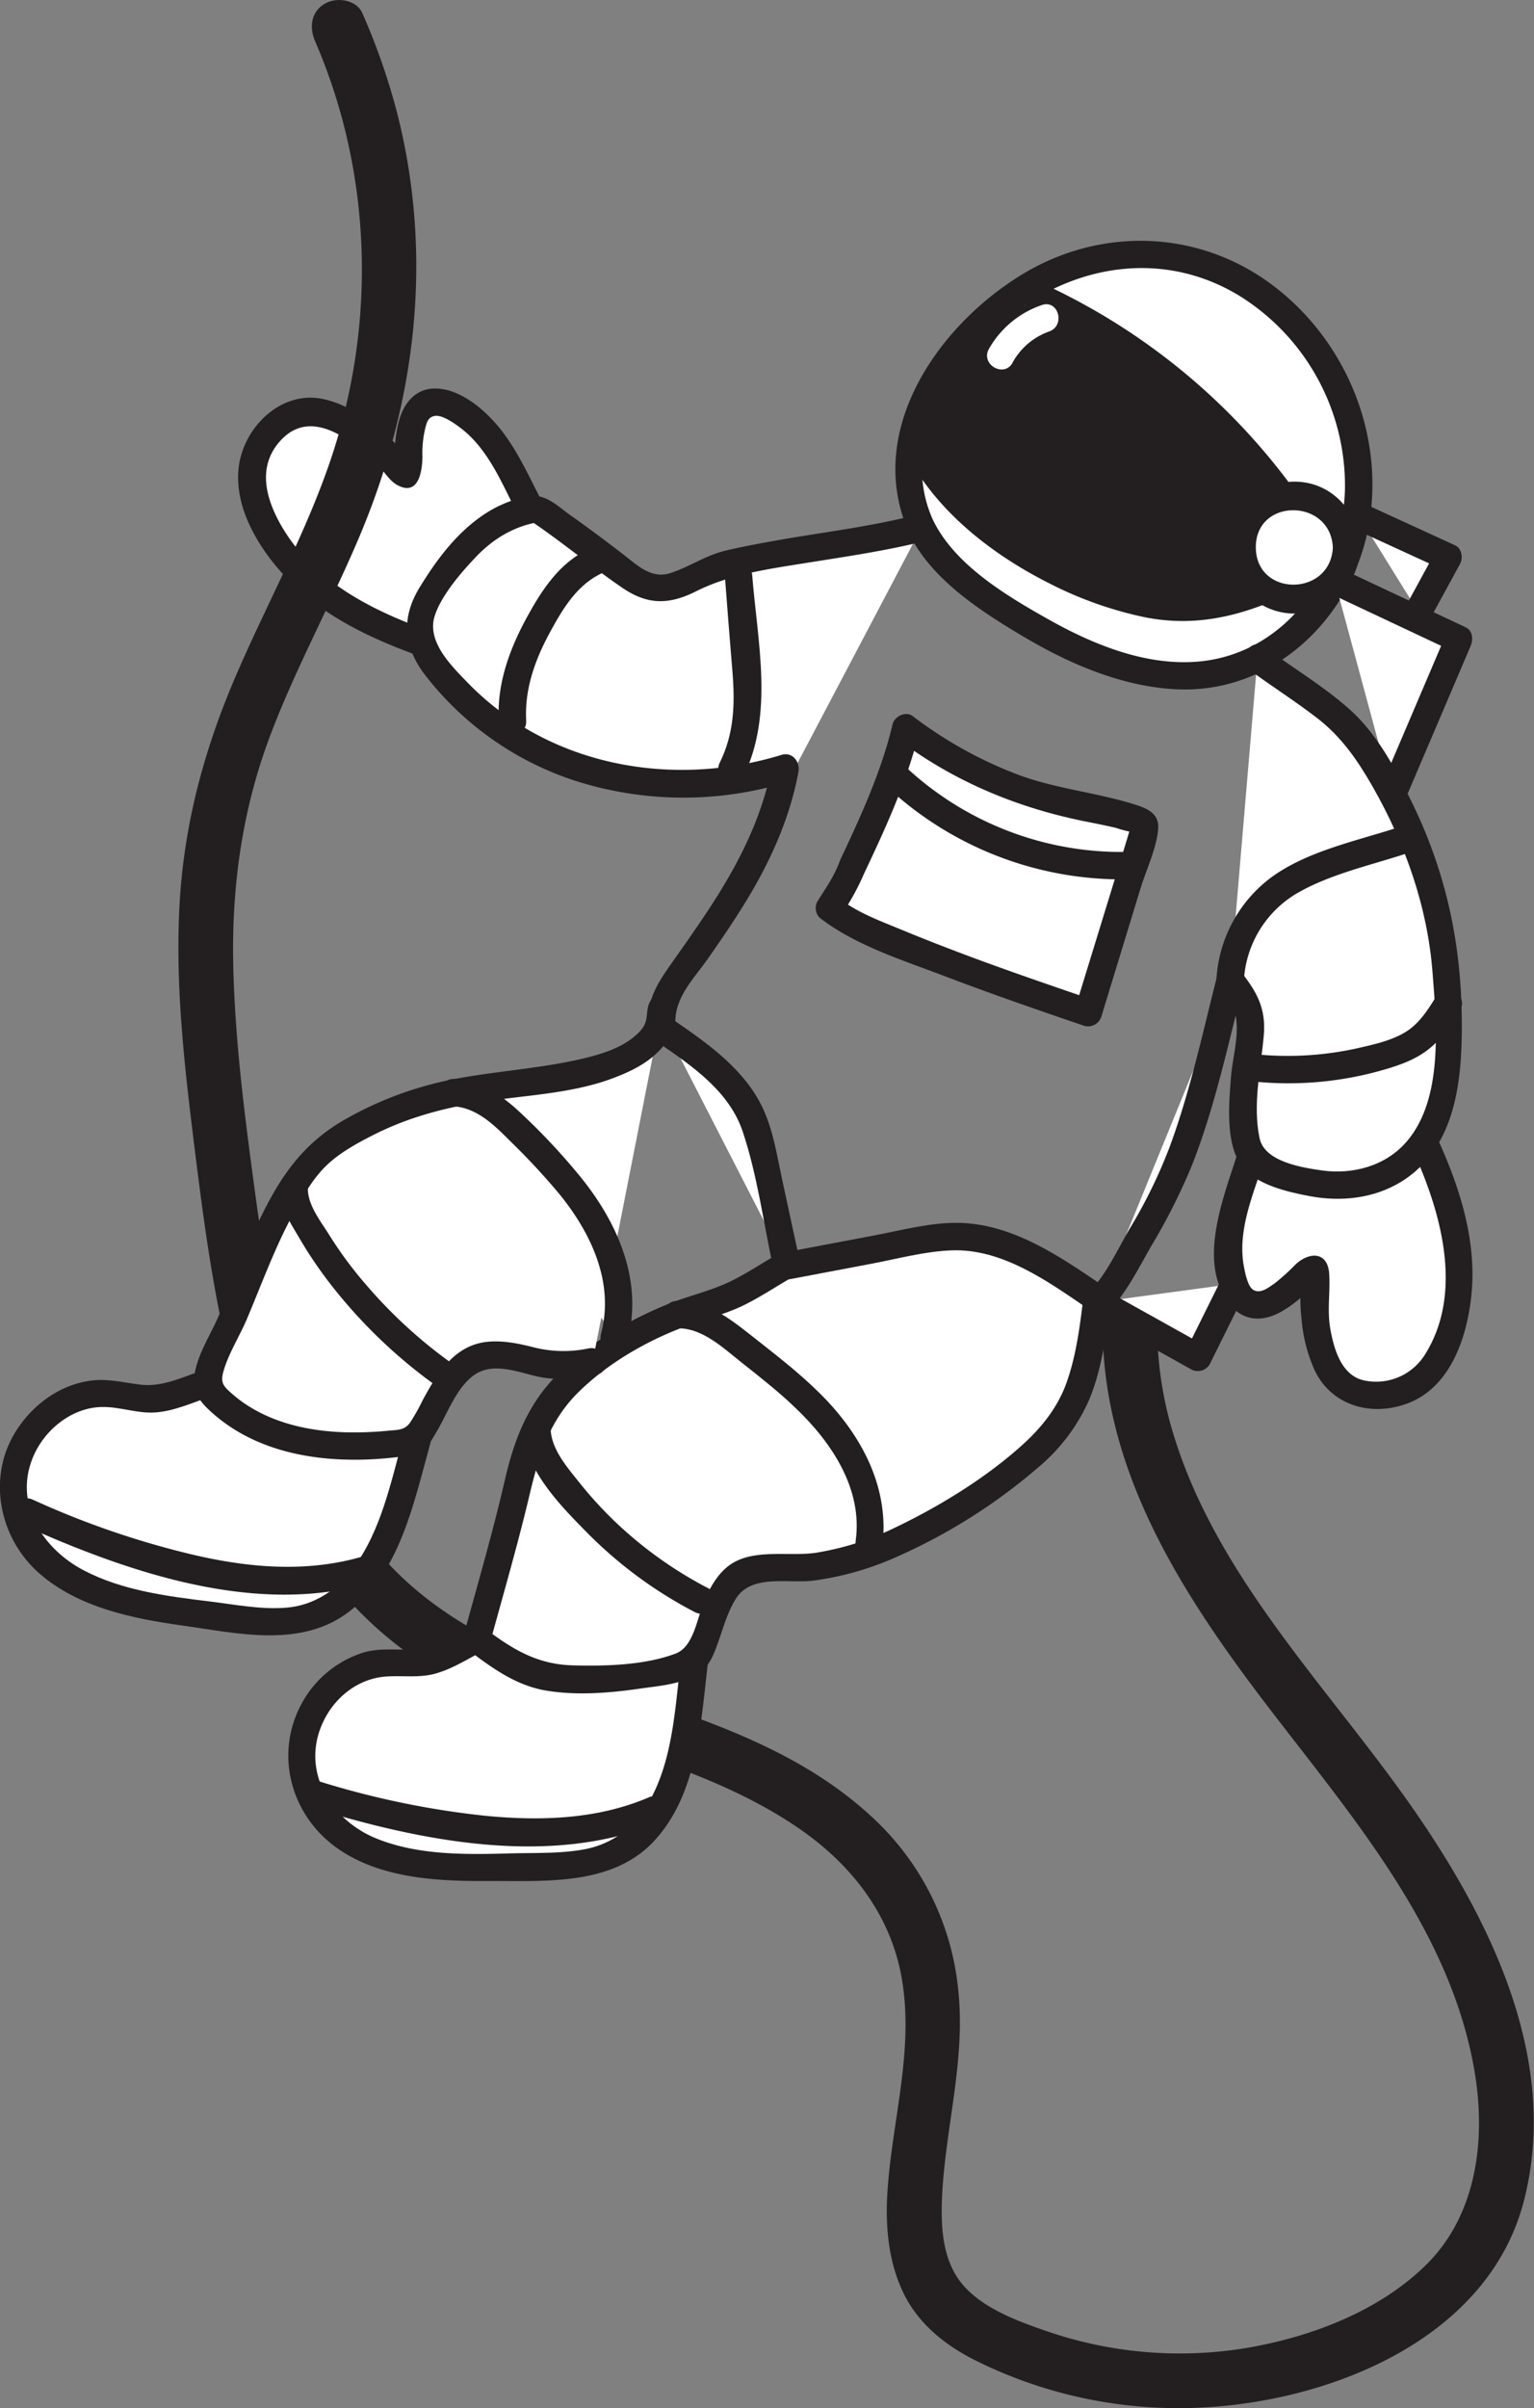 <svg id="Layer_1" data-name="Layer 1" xmlns="http://www.w3.org/2000/svg" viewBox="0 0 419.83 658.67"><rect x="0" y="0" width="419.83" height="658.67" fill="#808080" stroke="none"/><defs><style>.cls-1{fill:#fff;}.cls-2{fill:#231f20;}</style></defs><title>Artboard 3</title><path class="cls-1" d="M114.53,175.48C96.77,169,80.18,159.72,71.8,141.93,66.86,131.46,68,122.31,77.25,115c9.07-7.12,22.18,2.77,28.65,9.31.91.91,4.62,6,5.5,5.32.73-.56.33-6.84.48-8,.46-3.72,1.06-10.43,5.57-11.43a9.84,9.84,0,0,1,6.24,1.1,31.47,31.47,0,0,1,11.8,10.37c3.85,5.35,6.44,11.42,9.5,17.22"/><path class="cls-2" d="M115.53,171.86c-15-5.52-30-13.49-38.36-27.76-4.29-7.33-6.86-16.09-.75-23.19s13.56-4.33,20.26.42a43.26,43.26,0,0,1,6.92,6c1.59,1.75,3,4.14,5.09,5.32,5.89,3.25,6.91-3.82,6.92-7.89a28.86,28.86,0,0,1,.7-7.29c.42-1.68.7-3.41,2.73-3.71s5.19,1.94,6.84,3.17c7.81,5.83,11.53,15.45,15.87,23.82,2.23,4.29,8.7.5,6.48-3.78-3.66-7-6.87-14.39-12-20.49-4.07-4.81-10.47-10.18-17.14-10.22-5.54,0-8.74,4.25-10,9.22a37,37,0,0,0-1,6.62c-.08,1.43.47,4.91.07,5.62l3.23-1.86c1.43.69,1.63.62.6-.22-.47-.5-.93-1-1.37-1.54-.59-.68-1.12-1.41-1.73-2.07a45.27,45.27,0,0,0-5.47-5c-4.55-3.63-9.76-6.94-15.59-8-11.23-2-21.23,8-22.5,18.8-1.42,12,6.74,24.2,15,32.16,9.32,9,21.17,14.59,33.18,19,4.54,1.67,6.5-5.58,2-7.23Z"/><path class="cls-2" d="M301.83,366.34c1.29,38.93,23.33,72,46.28,101.89,22.75,29.62,49,60.28,55.44,98.28,3.14,18.48.74,39-13.05,52.77C377.68,632,359.33,639,341.82,642.1a111.86,111.86,0,0,1-55.54-4.55c-8.1-2.78-18.13-6.48-23.5-13.53-4.73-6.22-5.25-14.59-5-22.09.72-19.29,6.53-37.92,4.5-57.4a74,74,0,0,0-23.4-47.33c-27.2-25.36-64.26-30.77-97.11-45.33-16-7.11-30.54-16.84-41.19-31-9.92-13.17-16.35-28.56-20.9-44.32-4.73-16.4-7.57-33.3-9.85-50.21-2.81-20.72-5.54-41.61-6-62.54-.42-21.13,2.37-41.56,9.68-61.44C80.42,183.76,90,166.3,97.8,148.1c15.9-37,20.92-76.94,11.1-116.37A179.7,179.7,0,0,0,99.19,3.64C97.56-.11,92.14-.88,88.93,1c-3.87,2.2-4.3,6.57-2.7,10.26,16.18,37.29,16.87,80,3,118.09C82.2,148.8,72.11,167.05,64,186.13c-8.4,19.82-13.73,40-14.88,61.59-1.18,22.22,1.41,44.42,4.15,66.44,2.22,17.84,4.56,35.72,8.58,53.27,7.94,34.63,23.48,68.05,54.29,87.81,31.61,20.29,71,23.43,102.13,44.6,14.58,9.9,25.53,23.77,28.55,41.42,3.42,19.91-2.88,39.4-4,59.16-.48,8.86.38,17.86,4.08,26,3.93,8.69,11.31,14.75,19.67,19a124.63,124.63,0,0,0,57.17,13.24c36.79-.31,83.25-17.38,93.35-56.77,10.14-39.55-10.25-79-32.58-110.34-22.47-31.48-51.32-60.69-63.1-98.42a100.45,100.45,0,0,1-4.64-26.79c-.32-9.63-15.32-9.67-15,0Z"/><path class="cls-1" d="M389.69,312.23c8,17.11,13.16,35.43,6.5,53.93-3.92,10.9-11.17,16.59-22.88,15.18-11.45-1.38-13.73-17.65-13.69-26.84,0-1.29,1-7.52-.12-7.66-.91-.11-5.07,4.61-6,5.33-3,2.3-8.13,6.62-12,4.15a10,10,0,0,1-3.63-5.2,31.4,31.4,0,0,1-1-15.67c1.06-6.51,3.52-12.63,5.46-18.9"/><path class="cls-2" d="M386.45,314.12c7.72,16.73,14.26,38.93,3.74,56.05a15.75,15.75,0,0,1-17,7.37c-6.07-1.4-8.09-8.51-9.07-13.87s0-10.17-.35-15.36c-.46-6.06-5.44-5.92-9.16-2.5a56.33,56.33,0,0,1-5.85,5.28c-1.51,1-3.67,2.84-5.64,1.78-1.65-.88-2.3-4.53-2.62-6.13-2-10,2.46-19.89,5.4-29.19,1.46-4.61-5.77-6.59-7.23-2-3.79,12-11.4,30.33-1.7,41.66,3.61,4.23,8.67,4.26,13.34,1.75a32.89,32.89,0,0,0,6.21-4.48c1.13-1,3-3.76,4-4l-3.65-1c-.53-1.49-.72-1.58-.58-.26,0,.68-.06,1.37-.12,2.06-.06.89-.2,1.79-.25,2.68a44.4,44.4,0,0,0,.28,6.72,42.73,42.73,0,0,0,3.61,14.15c4.71,9.77,15.6,12.72,25.48,9,11.37-4.31,15.91-17.26,17.27-28.35,1.95-15.76-3.1-31-9.61-45.11-2-4.38-8.49-.58-6.48,3.78Z"/><path class="cls-1" d="M190,454.87c-2.22,17.94-3.36,43.29-22,52.33-5.72,2.78-12.31,3-18.67,3.17-21.53.59-57.31,3.9-65.76-22.83-4.54-14.34,6-31.1,20.69-32.6,3.32-.34,6.67.09,10-.05,5.91-.25,11-3.93,16.18-6.52"/><path class="cls-2" d="M186.26,454.87c-1.56,12.84-2.18,27-8.89,38.43a25.12,25.12,0,0,1-16.92,12.42c-7,1.39-14.49,1-21.6,1.24-11.81.31-24.42.45-35.59-4-12.14-4.79-20.55-17.51-15.45-30.53,3-7.62,9.8-13.38,18.09-13.89,4.77-.29,9.36.51,14-1,4.39-1.38,8.34-3.91,12.4-6,4.29-2.22.5-8.69-3.78-6.47-4.54,2.34-9.06,5.56-14.29,6-5,.42-9.86-.51-14.77.93a29.14,29.14,0,0,0-17.29,14.7c-6.9,13.53-2.47,29.59,9.64,38.46,11.64,8.53,27.44,9.41,41.35,9.33,15.58-.09,34.3,1.5,45.83-10.92,12-12.91,12.75-32.23,14.76-48.77.58-4.79-6.92-4.74-7.5,0Z"/><path class="cls-1" d="M114,394c-4.9,17.41-9.85,42.3-29.67,48.42-6.08,1.88-12.63,1.11-18.94.32-21.38-2.67-57.25-4.8-61.57-32.5-2.32-14.86,10.67-29.83,25.38-29.1,3.33.17,6.58,1.09,9.89,1.45,5.88.65,11.48-2.22,17-4"/><path class="cls-2" d="M110.42,393c-3.42,12.25-6.07,25.73-13.88,36.11-4.41,5.86-10.69,10-18.1,10.61-7,.6-14.17-.87-21.08-1.7-11.6-1.4-23.93-3-34.42-8.49C11.9,423.79,3.86,411.69,8.85,399c3-7.67,10.58-14,19-14.16,5-.11,9.75,1.86,14.76,1.48s9.74-2.53,14.47-4.14c4.55-1.54,2.6-8.78-2-7.23-5.42,1.84-10.76,4.48-16.63,3.78-4.89-.59-9.36-1.84-14.32-1-8,1.3-14.85,6.34-19.31,13-8.55,12.68-5.33,29.81,6,39.67,10.64,9.28,25.38,12.29,39,14.2,15.28,2.14,32.79,6.37,46-4,13.72-10.79,17.45-29.67,21.89-45.57,1.31-4.66-5.93-6.64-7.23-2Z"/><path class="cls-1" d="M252.05,144c-14.68-31.17,20-68.06,49.25-73.63,43.25-8.26,79.35,35.37,68.71,76.77-4.93,19.18-19.59,34.39-39.5,37.27-21.79,3.15-48-11.51-64.56-24.55-5.49-4.33-10.72-9.27-13.75-15.56Z"/><path class="cls-2" d="M255.29,142.11c-9.65-21.49,6-44.66,23-57.08,18-13.16,40.88-16.07,60.49-4.38a61.13,61.13,0,0,1,29.31,53.14c-.58,22.89-16.42,45.28-40.47,47.19-14.37,1.14-28.77-4.84-41-11.75-11.43-6.45-25.49-14.86-31.33-27.12-2.08-4.35-8.54-.55-6.48,3.79,6,12.54,19.69,21.34,31.27,28.21,12.42,7.37,26.4,13.43,41,14.38,27.26,1.77,49.44-19.63,53.69-45.69,4-24.49-6.62-49.76-26.32-64.67-20.34-15.4-47.22-16.18-68.83-3-23.26,14.23-43.14,43.19-30.78,70.73C250.79,150.3,257.25,146.49,255.29,142.11Z"/><circle class="cls-1" cx="354.24" cy="149.74" r="14.29"/><path class="cls-2" d="M364.78,149.74c-.64,13.49-21,13.64-21.08,0s20.44-13.5,21.08,0c.23,4.81,7.73,4.84,7.5,0-.46-9.79-7.88-18-18-18a18,18,0,0,0,0,36.08c10.16,0,17.58-8.25,18-18C372.51,144.92,365,144.93,364.78,149.74Z"/><path class="cls-1" d="M280.64,79.54A170.29,170.29,0,0,1,351,135.83"/><path class="cls-2" d="M278.74,82.77a169,169,0,0,1,69,55c2.83,3.84,9.34.11,6.48-3.79A175.94,175.94,0,0,0,282.53,76.3c-4.38-1.9-8.21,4.56-3.79,6.47Z"/><path class="cls-1" d="M249.73,118.77c9.62,23,39.66,41.65,65.22,46.57,11,2.12,19.55.59,30.3-3.73"/><path class="cls-2" d="M246.49,120.67c7.59,17.43,23.83,30.36,40.44,38.76a104.07,104.07,0,0,0,26.35,9.39c11.49,2.3,22.14.64,33-3.6,4.44-1.74,2.51-9-2-7.23-10,3.93-19.68,5.65-30.33,3.32a98.41,98.41,0,0,1-24.56-9.06c-15.09-7.88-29.45-19.43-36.39-35.37-1.92-4.41-8.39-.6-6.48,3.79Z"/><polyline class="cls-1" points="365.28 158.82 399.25 174.82 381.11 217.33"/><path class="cls-2" d="M363.39,162.05l34,16L396,172.93l-18.13,42.51c-1.88,4.39,4.58,8.22,6.47,3.79l18.14-42.52c.73-1.73.66-4.18-1.35-5.13l-34-16c-4.35-2.05-8.16,4.42-3.79,6.47Z"/><polyline class="cls-1" points="371.89 141.17 396.33 152.38 388.15 167.34"/><path class="cls-2" d="M370,144.41l24.44,11.21-1.35-5.13-8.18,15c-2.32,4.24,4.16,8,6.47,3.79l8.19-15c.9-1.64.54-4.26-1.35-5.13l-24.44-11.21c-4.36-2-8.17,4.46-3.78,6.48Z"/><path class="cls-1" d="M181.1,279.29a16.81,16.81,0,0,1,1.82-8.2c14-20,28-38,32-61-35,11-76,1-98-31-2-4-3-9-1-13,7-12,16-25,31-27,9,6,17,12,26,19,2,1,5,3,7,3,6,0,10-4,16-6,19-5,38-6,56.28-10.78"/><path class="cls-2" d="M184.85,279.29c0-6.73,5.26-11.89,8.93-17.13s7.46-10.78,10.84-16.39c6.5-10.76,11.61-22.28,13.91-34.69.5-2.67-1.67-5.51-4.61-4.61-23.8,7.28-50.36,5.07-71.68-8.24a76.09,76.09,0,0,1-14.45-11.71c-4.38-4.55-11.05-11.07-8.81-18.07,1.77-5.55,7.17-11.79,11.1-15.94,4.95-5.23,10.68-8.66,17.84-9.81l-2.89-.37c8.66,5.81,16.65,12.53,25.24,18.41,6.94,4.76,12.79,4.72,20.22,1,9.39-4.71,19.82-6.1,30.12-7.76,10.92-1.74,21.85-3.32,32.58-6,4.68-1.19,2.7-8.43-2-7.24-11.66,3-23.56,4.55-35.41,6.51-5.72,1-11.43,2-17.07,3.32s-9.94,4.47-15.25,6.18-9.2-2.29-13.09-5.27c-4.69-3.6-9.43-7.15-14.26-10.56-3.71-2.63-6.91-6.07-11.68-5.16a33.23,33.23,0,0,0-12.56,5.36c-7.19,5-12.49,12.14-17,19.51-5.1,8.27-4.49,16.2,1.43,23.95a85.19,85.19,0,0,0,41.8,29.19,97.3,97.3,0,0,0,57.85,0l-4.62-4.61c-2.51,13.53-8.46,25.66-15.82,37.19-3.73,5.82-7.73,11.47-11.71,17.11-3.65,5.17-6.41,9.35-6.42,15.9,0,4.82,7.49,4.83,7.5,0Z"/><path class="cls-1" d="M336.69,268.08c-6,23.29-10.62,47.77-23.46,68.52-3.59,5.81-7.64,14.77-12.54,19.53"/><path class="cls-2" d="M333.08,267.08c-4,15.65-7.38,31.54-13,46.71a137.29,137.29,0,0,1-10.74,22c-3.53,6-6.41,12.61-11.28,17.65-3.36,3.47,1.94,8.78,5.3,5.31,5-5.22,8.17-11.77,11.76-18a165.8,165.8,0,0,0,11-21.8c6.4-16.12,9.94-33.18,14.25-49.93,1.2-4.68-6-6.67-7.23-2Z"/><path class="cls-1" d="M344.14,180.2C350.65,185,361,191.58,367.08,197a49,49,0,0,1,8.33,10.48,147.54,147.54,0,0,1,16.23,35.23c3.95,12.78,4.77,26.6,4.68,39.92-.07,10.91-1.15,23.68-8.72,32.35a28,28,0,0,1-17.49,9,36.3,36.3,0,0,1-14.21-1.24c-3.63-1-10.33-2.75-12.85-5.76s-2.34-8.82-2.53-12.58a76.45,76.45,0,0,1,.79-15.56c.55-3.57,1.35-7.2.74-10.76-1.05-6.15-1.78-5.31-5.36-10"/><path class="cls-2" d="M342.25,183.44c6,4.4,12.31,8.4,18.21,12.95,6.73,5.17,11.19,11.72,15.34,19,8.88,15.64,14.89,32.71,16.27,50.7,1.1,14.24,3,34.5-7.12,46.19-5.76,6.67-14.77,9.06-23.28,7.84-5.58-.8-15.62-2.42-16.95-8.82-1.91-9.17.3-18.75,1.14-27.86.73-7.84-2-12.25-6.51-18.05-3-3.8-8.25,1.54-5.31,5.3,2.18,2.79,3.8,4.36,4.28,8,.7,5.26-1,10.68-1.43,15.94-.53,7-1.6,18.14,2.92,24.22,3.89,5.22,12.53,7.16,18.59,8.31,8.59,1.63,17.68.65,25.2-4,15.06-9.39,16.6-28.1,16.47-44.19-.15-20.73-4.25-40-13.28-58.72-4.47-9.26-9.74-19.46-17.56-26.35-7.18-6.34-15.49-11.3-23.2-16.95-3.9-2.85-7.64,3.65-3.78,6.48Z"/><polyline class="cls-1" points="300.69 356.13 327.83 371.27 337.84 351.12"/><path class="cls-2" d="M298.8,359.37l27.14,15.14a3.79,3.79,0,0,0,5.13-1.34l10-20.16c2.14-4.3-4.33-8.11-6.48-3.78l-10,20.15,5.13-1.34L302.58,352.9c-4.22-2.36-8,4.12-3.78,6.47Z"/><path class="cls-1" d="M215.27,346c-10.32,5.76-11.94,8.05-23.11,11.39a96.75,96.75,0,0,0-30.83,15.92c-10.14,7.77-16,16.51-18.73,28.89-3.4,15.56-7.93,30.87-12.11,46.22,5.52,4.21,11.28,8.53,18.06,10.05a39.48,39.48,0,0,0,7.2.79,104.65,104.65,0,0,0,31.1-3.59,7.41,7.41,0,0,0,2.91-1.28,7.74,7.74,0,0,0,1.88-2.92c2.86-6.41,5.22-19.19,12.62-21.55,3.17-1,6.58-.79,9.9-.77,17.17.1,33-7.08,47.21-16.22,13.64-8.8,28.77-17.81,34.22-33.92,2.67-7.9,3.7-16.43,4.74-24.66"/><path class="cls-2" d="M213.38,342.73c-4.43,2.49-8.67,5.39-13.23,7.64-5.49,2.7-11.54,4-17.19,6.26-11.22,4.55-22.36,11.06-30.86,19.79-7.86,8.07-11.47,17.69-13.95,28.48-3.29,14.28-7.42,28.35-11.28,42.48a3.91,3.91,0,0,0,1.72,4.24c6.28,4.77,12.8,9.41,20.74,10.76,8.42,1.43,17.46.7,25.85-.52,6.92-1,16.34-1.45,19.7-8.54,2.46-5.2,3.42-11.08,6.49-16,4.28-6.88,14.27-4.12,21.27-5a82.05,82.05,0,0,0,22.83-6.52,155.42,155.42,0,0,0,38.73-24.49,50.66,50.66,0,0,0,13.94-18.58c3.71-9,4.73-18.87,5.94-28.43.61-4.77-6.9-4.73-7.5,0-1,8.17-2,16.6-4.86,24.36-2.39,6.44-6.7,11.82-11.74,16.39-10.09,9.16-23,17.06-35.23,22.88a77.31,77.31,0,0,1-21.44,6.78c-6.87,1-15-.81-21.43,2.1-4.56,2.05-7.2,6.58-9.11,11s-2.84,12.56-7.81,14.45c-8.52,3.23-19.29,3.49-28.29,3.24-9.84-.27-16.68-4.57-24.29-10.35l1.72,4.24c3.61-13.22,7.45-26.37,10.63-39.7,2.63-11.06,5.29-20.76,13.67-29,8.63-8.44,20.08-14.81,31.44-18.7,4.94-1.68,9.93-3,14.6-5.43,4.37-2.23,8.46-5,12.72-7.39s.43-8.85-3.78-6.47Z"/><path class="cls-1" d="M181.26,275.66c-1.07,1,0,4.63-1,5.63-3,6-10,8.94-16,10.94-18,5-37,4-55,11a48.75,48.75,0,0,1-7,3c-7,4-14,7-19,14-12,17-16,35-25,52-1,3-2,6-1,8,14,16,37,17,56,14,5-6,7-14,13-20s15-3,23-1c4,1,9,0,12.93-.75"/><path class="cls-2" d="M178,273.77c-.91,1.63-.81,3-1.07,4.7s-1,3-2.83,4.61c-3.87,3.52-9.45,5.25-14.44,6.43-11.43,2.7-23.2,3.38-34.73,5.52a97.32,97.32,0,0,0-30.23,11c-10,5.64-16.11,13.09-21.46,23.2s-9,20.6-13.49,30.92c-2.08,4.78-5.13,9.45-6.28,14.58s.42,7.86,4.09,11.24c13.62,12.52,33.22,14.66,50.88,12.61,2-.23,4.82-.13,6.61-1.16s3.36-4,4.44-5.82c3-5,5.25-11.73,10.06-15.35s11.33-1.3,16.47,0c5.88,1.5,11.16.91,17.07-.2,4.74-.9,2.73-8.13-2-7.24a33,33,0,0,1-15.24-.35c-4-1-8.24-1.87-12.39-1.46-9.1.89-13.82,8.63-17.79,16a54.54,54.54,0,0,1-3.47,6.15c-1.51,2.09-3.42,1.93-5.81,2.16a93.2,93.2,0,0,1-12.61.42c-8.63-.34-17.39-2.15-24.88-6.6a35.8,35.8,0,0,1-5.5-4c-2.38-2.1-3.12-3-2.21-6.16,1.39-4.86,4.46-9.63,6.43-14.31,4.14-9.82,7.78-19.88,12.94-29.23,2.65-4.8,5.49-9.78,9.64-13.44,3.59-3.18,8.18-5.65,12.45-7.79,9.65-4.83,19.9-7.44,30.53-9,11.44-1.7,23.68-2.18,34.59-6.3,4.39-1.65,8.75-3.7,12.13-7a16.84,16.84,0,0,0,3.7-5.06c.66-1.53.18-4,.87-5.27,2.34-4.23-4.14-8-6.47-3.79Z"/><path class="cls-1" d="M185.29,359.56c7.2-.64,14.57,5.95,20.25,10.41,8.49,6.67,17.1,13.46,23.53,22.14s10.53,19.64,8.76,30.3"/><path class="cls-2" d="M185.29,363.31c6.87-.16,12.54,5.3,17.6,9.31s10.3,8.1,15,12.64c9.73,9.33,18.25,22,16.3,36.15-.66,4.72,6.57,6.76,7.23,2,2.27-16.39-5.64-31-17-42.26-5.95-5.91-12.65-11-19.22-16.19-5.85-4.61-12.13-9.33-19.93-9.14-4.82.11-4.83,7.62,0,7.5Z"/><path class="cls-1" d="M146.92,390.57c-.27,5.08,2.54,8.93,5.51,13.05A112,112,0,0,0,192,437.68"/><path class="cls-2" d="M143.17,390.57c.13,11.16,10.38,21.42,17.76,28.89a117.62,117.62,0,0,0,29.19,21.46c4.27,2.24,8.07-4.23,3.78-6.47a111.14,111.14,0,0,1-25.31-18,108.86,108.86,0,0,1-10-10.91c-3.42-4.29-7.83-9.25-7.9-15,0-4.82-7.55-4.84-7.5,0Z"/><path class="cls-1" d="M85.33,490.48a243.65,243.65,0,0,0,40.2,9c18.11,2.48,37.22,2.78,53.91-4.66"/><path class="cls-2" d="M84.33,494.1c30.27,9.41,66.72,17,97,4,4.42-1.9.61-8.36-3.79-6.48-14.15,6.07-29.84,6.5-45,5a235.2,235.2,0,0,1-46.26-9.73c-4.62-1.44-6.59,5.8-2,7.23Z"/><path class="cls-1" d="M124.45,298.88c7.22.26,13,5.73,18.12,10.86,7.6,7.68,15.29,15.48,20.59,24.89s8,20.8,4.94,31.15"/><path class="cls-2" d="M124.45,302.63c6.41.56,11.16,5.46,15.46,9.76a185.45,185.45,0,0,1,13.35,14.41c8.6,10.64,14.92,24.14,11.23,38-1.25,4.67,6,6.66,7.23,2,4.25-16-2.27-31.48-12.09-43.95A174.32,174.32,0,0,0,143,304.89c-5.31-5.09-11-9.1-18.54-9.76-4.81-.42-4.78,7.08,0,7.5Z"/><path class="cls-1" d="M80.6,324.1c-.91,5,1.48,7,3.92,11.47C92.92,351,108.45,367.09,123,377"/><path class="cls-2" d="M76.85,324.1c-.68,5.76,2.42,9.95,5.19,14.73a116.92,116.92,0,0,0,10.48,15,139.15,139.15,0,0,0,28.54,26.39c4,2.76,7.72-3.74,3.78-6.48A131.89,131.89,0,0,1,100,351.18a108.1,108.1,0,0,1-9.9-13.41c-2.5-4-6.37-8.75-5.79-13.67s-6.95-4.74-7.5,0Z"/><path class="cls-1" d="M7.1,413.43a243.93,243.93,0,0,0,38.78,13.94c17.66,4.71,36.58,7.38,54.07,2.07"/><path class="cls-2" d="M5.21,416.66c28.75,13,64.12,25.49,95.73,16.39,4.63-1.33,2.66-8.57-2-7.23-15.09,4.34-30.73,3-45.84-.51A236.12,236.12,0,0,1,9,410.19c-4.36-2-8.18,4.48-3.79,6.47Z"/><path class="cls-1" d="M336.69,268.08A33.13,33.13,0,0,1,351,242.36c5-3.35,10.77-5.26,16.47-7.13l16.38-5.37"/><path class="cls-2" d="M340.44,268.08A29.56,29.56,0,0,1,355,244.31c9-5.21,20-7.61,29.86-10.84,4.57-1.5,2.62-8.74-2-7.23-11.66,3.82-25.4,6.55-35.37,14.06a37.45,37.45,0,0,0-14.58,27.78c-.3,4.82,7.2,4.8,7.5,0Z"/><path class="cls-1" d="M342.29,292a88.82,88.82,0,0,0,38.1-3.83,28.25,28.25,0,0,0,7.38-3.39c3.71-2.59,6.2-6.54,8.58-10.39"/><path class="cls-2" d="M342.29,295.73a93.8,93.8,0,0,0,34.7-2.65c4.85-1.32,9.85-2.87,13.87-6,3.71-2.89,6.27-6.88,8.73-10.83s-3.93-7.87-6.48-3.78c-2.34,3.77-4.7,7.58-8.61,9.91s-8.73,3.36-13.07,4.35a88.08,88.08,0,0,1-29.14,1.49c-4.79-.52-4.76,7,0,7.5Z"/><path class="cls-1" d="M140.23,197.15c-.85-10.39,3.64-20.47,8.93-29.46,3.45-5.85,7.67-11.8,14-14.29"/><path class="cls-2" d="M144,197.15c-.47-8.84,2.5-16.88,6.69-24.53,3.52-6.43,7.43-12.91,14.38-16,4.41-1.94.6-8.41-3.78-6.47-8.05,3.56-13,11.22-17.08,18.67-4.78,8.75-8.25,18.22-7.71,28.32.26,4.8,7.76,4.83,7.5,0Z"/><path class="cls-1" d="M202.12,157.36l2.18,27.58a76.77,76.77,0,0,1,.37,8.44,39.67,39.67,0,0,1-4.45,17.13"/><path class="cls-2" d="M198.37,157.36q1,13.29,2.11,26.6c.68,8.71.44,16.66-3.5,24.66-2.13,4.31,4.34,8.12,6.47,3.78,8.39-17,3.86-36.9,2.42-55-.38-4.78-7.88-4.82-7.5,0Z"/><path class="cls-1" d="M233.32,236.91S245,212.3,247.91,199.15a115,115,0,0,0,45.48,21c6.16,1.33,12.47,2.16,18.4,4.3a2.27,2.27,0,0,1,1.34.92,2.36,2.36,0,0,1-.06,1.75L297.8,277c-19.78-6.72-39.54-13.6-58.72-21.89-4.25-1.83-8.52-3.77-12.09-6.72,2.32-3.7,4.94-7.33,6.33-11.51"/><path class="cls-2" d="M236.55,238.8c5.84-12.37,11.82-25.31,15-38.66L246,202.39C261.49,214,279,221.18,298,224.87c2.48.49,5,1,7.41,1.57a31.66,31.66,0,0,0,3.63,1c.21,0,.79-2.53-.12.51-1.57,5.25-3.2,10.48-4.8,15.71L294.18,276l4.62-2.62c-11.69-4-23.37-8-34.93-12.34-5.63-2.12-11.23-4.3-16.79-6.6-5.93-2.45-12.32-4.75-17.44-8.72l.59,4.55a66.88,66.88,0,0,0,6.7-12.4c1.69-4.53-5.56-6.49-7.23-2-1.43,3.84-3.77,7.18-5.95,10.61a3.78,3.78,0,0,0,.59,4.55c9.76,7.56,22.56,11.53,34,15.89,12.72,4.86,25.6,9.3,38.48,13.69a3.82,3.82,0,0,0,4.62-2.62l10.74-35.13c1.54-5,4.4-10.92,4.79-16.17.3-4-2.65-5.43-5.95-6.5-10.5-3.39-21.53-4.32-32-8.15a114.28,114.28,0,0,1-29.23-16.17c-1.93-1.45-5,.08-5.51,2.24-3,12.74-8.65,25.06-14.22,36.87-2.05,4.34,4.42,8.15,6.47,3.78Z"/><path class="cls-1" d="M245.49,212.64a89.39,89.39,0,0,0,62.65,24.13"/><path class="cls-2" d="M242.84,215.29a94.4,94.4,0,0,0,65.3,25.23c4.83-.06,4.84-7.56,0-7.5a86.57,86.57,0,0,1-60-23c-3.54-3.28-8.86,2-5.31,5.31Z"/><path class="cls-1" d="M182.58,282.32c9.31,6.38,19.11,13.34,23.43,23.77a58.21,58.21,0,0,1,2.84,10.16L215.27,346"/><path class="cls-2" d="M180.69,285.56c9.07,6.24,18.95,13.08,22.6,24,4,12,5.7,25.08,8.37,37.4,1,4.72,8.25,2.72,7.23-2l-4.82-22.29c-1.39-6.44-2.39-13.15-5.13-19.18-4.91-10.81-15-17.9-24.47-24.41-4-2.74-7.74,3.75-3.78,6.47Z"/><path class="cls-1" d="M299.5,354.59c-11.66-8-24.17-16.22-37.39-16.37A61.7,61.7,0,0,0,250,339.69l-34.51,6.52"/><path class="cls-2" d="M301.39,351.36c-11.66-7.95-24.61-16.74-39.28-16.89-7.61-.07-15.29,2-22.72,3.42l-24.92,4.71c-4.74.89-2.73,8.12,2,7.23l22-4.17c7.15-1.35,14.54-3.37,21.84-3.66,13.91-.56,26.3,8.36,37.26,15.83,4,2.73,7.75-3.77,3.78-6.47Z"/><path class="cls-1" d="M309,160.06c-2.29.36-4.25-1.59-5.64-3.46-7.67-10.38-10.76-23.36-13.67-35.94A31.13,31.13,0,0,0,291.86,140a45.88,45.88,0,0,0,11.91,15.67l-9.45-3.77a6,6,0,0,1-4.52-4.7l-1.93-5.64a10.37,10.37,0,0,1-.76-3.66c.07-1.83,1.12-3.46,2.09-5a124.83,124.83,0,0,0,12.61-26.66c-2.86.76-4.33,4-4.63,6.94s.19,6-.55,8.85a17.93,17.93,0,0,1-1.7-7.2l-1.15-.13c-.48-1.49,1-2.83,2.41-3.56a25.75,25.75,0,0,1,10.54-2.93,6.73,6.73,0,0,1,4.11.76,7.17,7.17,0,0,1,2.16,2.7c3.35,6.22,5,13.21,6.14,20.19a168.49,168.49,0,0,1,2.18,32c-4.07-.44-7.35-3.57-9.54-7s-3.61-7.35-5.88-10.75c-2.42-3.61-5.79-6.62-7.56-10.59-2.54-5.72-1.34-12.32-.09-18.45.25-1.22.71-2.67,1.93-2.93a2.81,2.81,0,0,1,1.67.3c3.42,1.47,5.86,4.67,7.23,8.13a42.77,42.77,0,0,1,2.24,10.9l3,25.59a51.6,51.6,0,0,1-13.1-8.32c-1-.85-1.95-2.39-1-3.28.69-.64,1.82-.26,2.56.33a6,6,0,0,0,2.31,1.55l-4.34-27.94,12.09,23.81.4-1.66,3.1,7.9a99.68,99.68,0,0,0-6.3-30.28c-1.34-3.52-2.88-7-3.27-10.77a49.75,49.75,0,0,0,8.19,1.66,40.72,40.72,0,0,1,2-3.75,1.4,1.4,0,0,1,2.5-.35,155.44,155.44,0,0,1,19.24,17c2,2.08,4,4.47,4.14,7.35.15,4.19-3.75,7.29-5.43,11.12-1.81,4.11-1,8.83-.12,13.22.49,2.49-1,4,1.18,5.28-3.08.88-4.09,2.63-7.29,2.67a6.44,6.44,0,0,1-4.36-1.11c-1.39-1.21-1.59-3.26-1.7-5.1l-1.73-29.46c-.33-5.74-.79-11.85-4.21-16.47,5.49,5.6,11,11.25,15.37,17.79a11.29,11.29,0,0,1,2.19,5c.28,2.8-1.31,5.41-2.08,8.11-1.63,5.74.49,12-1.11,17.76-2.79-.79-3.66-4.25-4-7.12l-3.6-26.7c2.08.92,3.37,3,4.53,5a11.66,11.66,0,0,1,1.74,4,4,4,0,0,1-1.37,3.92"/><path class="cls-2" d="M309,156.31c-3-.1-5.63-6.47-6.8-8.71a67.16,67.16,0,0,1-3.84-9.14,188,188,0,0,1-5.05-18.79c-.81-3.51-6.51-3.65-7.23,0-3,15.07,4,28.72,15,38.69l3.65-6.27-6.3-2.51c-3.1-1.24-4.25-2.12-5.69-5.22-1.25-2.72-2.14-5.59-1.06-8.36.66-1.7,2.05-3.32,3-4.91a133.33,133.33,0,0,0,10.75-23.84c.86-2.51-2-5.69-4.62-4.61-8.41,3.47-6.45,11-7.8,18.42h7.23a18.79,18.79,0,0,1-1.56-6.21,3.89,3.89,0,0,0-3.75-3.75l-1.15-.13,3.75,3.75c0-.93,5.36-2.15,6.3-2.34,2.78-.56,5-.65,6.33,2,2.55,4.93,3.88,10.46,4.9,15.89a164.27,164.27,0,0,1,2.51,33.58l4.74-3.61c-8.26-1.6-10.63-12.9-15.21-18.78-2.77-3.56-5.7-6.68-6.33-11.33a24.91,24.91,0,0,1,.07-6.28c.08-.75.44-6,1.23-6.5l-2.89.38c7.72,1.35,8,12.7,8.73,18.66L310.53,159l5.64-3.24a57.91,57.91,0,0,1-6.86-3.67c-1.06-.68-5.42-3.94-5.51-3.69L301.18,151l1.26-.3-2.89-.38c1.28.62,2.34,1.53,3.61,2.18,3.11,1.58,6-1,5.51-4.24l-4.34-27.93-6.86,2.89,12.09,23.81c1.45,2.87,6.12,2.15,6.85-.9l.4-1.66h-7.23l3.1,7.9c1.43,3.63,7.64,3.58,7.37-1a109.14,109.14,0,0,0-3.37-21.71c-1.82-6.84-5.31-13.33-6.33-20.34L305.74,114a68,68,0,0,0,9.18,1.8,3.61,3.61,0,0,0,3.24-1.86,14.64,14.64,0,0,1,2.27-3.88l-2.65,1.1c.84.06,4.74,3.94,6.17,5.15,2.57,2.17,5.08,4.42,7.5,6.76a49.35,49.35,0,0,1,6.14,6.38c2.35,3.3.67,5.51-1.28,8.43a20,20,0,0,0-3.63,13.74c.25,2.71.54,5.44.79,8.11a6.35,6.35,0,0,0,2.3,4.86l1.66-6.27c-1.78.64-3.57,2-5.4,2.28-3.71.66-3.22-2.36-3.38-5.15l-1-17.68c-.53-9.1,0-19.3-5.24-27.21l-5.89,4.55c3,3,5.92,6,8.71,9.22,2.31,2.63,6.85,7,7.61,10.6s-2.26,8.28-2.53,11.95c-.32,4.45.57,8.86-.39,13.27l5.51-2.24c-3.49-1.59-3.16-11.12-3.6-14.42l-2.32-17.16-5.5,4.23c.89.52,5.66,5.45,4.14,7-3.39,3.45,1.91,8.75,5.3,5.31,5.69-5.79.2-15.34-5.66-18.77-3.12-1.83-5.92,1.17-5.51,4.23l3.09,22.88c.67,5,1.1,10.82,6.28,13.18,2.06.94,4.95.33,5.51-2.24,1.11-5.14.1-10.11.65-15.26.52-4.83,3.7-8.94,2.26-13.95-1.12-3.92-4.13-7.31-6.63-10.43-3.59-4.49-7.61-8.6-11.62-12.7-2.92-3-8.29.93-5.89,4.55,3.66,5.51,3.56,12.13,3.93,18.51l1.27,21.6c.28,4.73,0,10.69,5.09,13s8.73-.29,13.24-1.91c2.45-.88,3.94-4.27,1.65-6.27-.25-.22-.13-3.05-.21-3.63a52.48,52.48,0,0,1-.81-5.72c-.11-4.59,2.21-7,4.33-10.63,3.34-5.76,2.17-11-2.09-15.92-5.5-6.32-12.15-11.87-18.76-17-5.74-4.42-8.84-2.42-11.85,3.76l3.24-1.86a55.05,55.05,0,0,1-7.19-1.53c-3-.82-5,1.89-4.61,4.62.93,6.42,4.06,12.35,5.84,18.57a98.43,98.43,0,0,1,3.59,21.48l7.37-1-3.11-7.91c-1.25-3.18-6.29-3.92-7.23,0l-.4,1.67,6.85-.9L304,119.47c-2.08-4.09-7.46-1-6.86,2.89l4.34,27.93,5.51-4.23c-2.59-1.32-4.63-3.54-7.76-2.25a5,5,0,0,0-3,5.66c1.13,6,11.46,10.6,16.21,12.79,2.26,1,6-.13,5.64-3.24l-2.28-19.69c-.7-6-.91-12.55-3.25-18.25-2.4-5.88-13.52-17-17.53-6.29a29.36,29.36,0,0,0,4.25,28.77c6.43,8.08,9.58,21.68,21.1,23.9a3.81,3.81,0,0,0,4.75-3.62c.36-16.59-.43-35.49-7.3-50.87-2.82-6.33-6.48-9.21-13.6-8.22-5.41.75-14.26,3.14-14.14,10a3.85,3.85,0,0,0,3.75,3.75l1.15.13-3.75-3.75a24.86,24.86,0,0,0,1.83,8.2c1.25,3,6.48,4.1,7.23,0,.54-3-.76-11.81,2.57-13.18l-4.62-4.61a123.69,123.69,0,0,1-7.87,18.25c-2.27,4.25-6.54,9-6.89,13.93-.2,2.76.91,5.41,1.79,8s1.54,5.43,3.41,7.4c3.3,3.48,9.83,4.79,14.14,6.51,3.52,1.4,6.3-3.87,3.65-6.27-8.87-8-15.58-19-13.12-31.4h-7.23c2,8.82,4.18,17.64,7.85,26,2.8,6.35,7.07,15.94,15.07,16.2,4.83.16,4.82-7.34,0-7.5Z"/><path class="cls-1" d="M255.06,115.48a26.08,26.08,0,0,0,2.16,8.81,12.33,12.33,0,0,0,6.33,6.27l-2.71-8.19A78.73,78.73,0,0,1,257,104.82c9,13.61,7.75,30.78,19.05,42.58,1.39,1.45,3.25,2.85,5.21,2.43l-6-4.71c-5.08-4-10.24-8.05-13.86-13.38,10.53,4.17,18.76,12.49,27.13,20.13,1.28,1.16,2.67,2.37,4.37,2.62l-4.78-6.85a213.5,213.5,0,0,1-11.75-18.09A214.63,214.63,0,0,1,266.32,108a14.23,14.23,0,0,0-1.36-2.7,7.36,7.36,0,0,0-3.76-2.8c3.57,11.53,7.26,23.31,14.53,32.94-.19-3.64-2.08-6.93-3.72-10.18a86.25,86.25,0,0,1-5.25-12.93,26.18,26.18,0,0,1-1.48-8,11,11,0,0,1,2.7-7.48c2-2.1,4.95-3,7.15-4.94,1.91-1.65,3.38-4.08,5.83-4.71,3.29-.84,6.25,2,8.86,4.13,7.47,6.21,17.57,8.72,24.68,15.34a72.11,72.11,0,0,0-12.18-9.86,28.61,28.61,0,0,0-7.22-3.58c-3.53-1-7.27-1-11-.93a14,14,0,0,0-4.78.63,11.57,11.57,0,0,0-4.24,3.18c-3.28,3.57-5.78,8.17-5.63,13l12.05-12.79c-3.83,7-7.78,14.91-5.78,22.64l5.52-16.8c.53-1.61,1.13-3.31,2.49-4.31s3.71-.79,4.28.8a4,4,0,0,1-.69,3.2c-4.08,7.38-9.56,14.4-10.55,22.77-.08.68.11,1.65.8,1.64.49,0,.78-.55,1-1,3.35-8.67,5.17-17.92,9.21-26.28,1.2-2.46,3.13-5.16,5.86-5-3,15.37-10.71,29.61-13,45.11,2.6-5.59,3.8-11.7,5.63-17.59s4.43-11.79,9.11-15.79c1-.87,2.2-1.76,2.46-3.07s-1.25-2.87-2.33-2.08A43.74,43.74,0,0,1,313.4,112a.64.64,0,0,1-1.06.17,3.28,3.28,0,0,1,.1,4.91"/><path class="cls-2" d="M251.31,115.48c.88,7.5,3.08,14.79,10.34,18.32,2.73,1.33,6.61-.9,5.51-4.23-2.7-8.19-5.38-16.15-6.41-24.75l-7,1.89c5.51,8.67,7.07,18.72,10.64,28.19,2.69,7.16,7.87,18.68,16.86,18.68,3,0,5.32-4.31,2.65-6.4-6.72-5.27-14.24-10.31-19.28-17.33l-4.23,5.5c6.65,2.79,12.33,7.27,17.67,12,4.17,3.7,8.31,9.14,13.84,10.72,3,.85,6.15-2.76,4.23-5.51-6.23-8.91-12.75-17.71-17.84-27.35-2.57-4.86-4.8-9.89-6.95-14.94-2-4.63-3.38-8.86-8.25-11.07-2.78-1.25-6.56.84-5.51,4.24,3.66,11.83,7.52,23.73,14.9,33.83,1.91,2.62,7.47,2.23,7-1.89-.88-7.5-5.47-13.78-8-20.79-1.29-3.6-3.19-8.14-2.3-12s4.37-4.91,7.25-7c2.63-1.94,4.46-5.68,7.94-3.81,3,1.62,5.57,4.49,8.56,6.3,6.29,3.81,13.33,6.33,18.9,11.25,3.59,3.17,8.78-1.88,5.31-5.3a75.49,75.49,0,0,0-14.31-11.31c-5.62-3.32-11.3-4.27-17.77-4.18-5.46.08-9.46,1.33-13.12,5.54a23.55,23.55,0,0,0-6.2,15.06,3.79,3.79,0,0,0,6.4,2.65L284.2,99l-5.89-4.54c-4.34,8-8.05,16.25-6.16,25.53.79,3.85,6.16,3.28,7.23,0,1.74-5.29,3.42-10.61,5.22-15.87.46-1.34,1.19-2.12.2-3.28-1.16-1.34-1.14,0-1.85,1.22-1.21,2.07-2.48,4.1-3.69,6.17-2.64,4.54-9.83,16.23-4.29,20.71a3.93,3.93,0,0,0,4.54.59c4.07-2.27,5-10,6.26-14,.94-3,1.87-6.11,3-9.11.63-1.72,2.42-8.39,4.92-8.69L290,93c-3.24,15.37-10.5,29.56-13.06,45.1-.62,3.8,5,7.12,6.86,2.89,4.25-9.72,4.82-22.24,12-30.47,2.34-2.69,6.18-4.74,5.63-8.86a5.47,5.47,0,0,0-7-4.7c-3.86.87-3.26,6.07,0,7.23a42.26,42.26,0,0,1,16.27,10.49l.76-5.89-.49.37,2.89-.38-.57-.19c-3.8-1.3-5.93,3.65-3.65,6.26l.1-.39c-3,3.73,2.28,9.07,5.3,5.3,2.69-3.34,2.76-6.93-.1-10.21l-3.65,6.27a4,4,0,0,0,4-.56c1.89-1.45,2.62-4,.76-5.88A50.52,50.52,0,0,0,296.47,97v7.23l.86-.2-2.89-.37c-.28-1.72-.86-1.91-1.75-.55l-1.13,1a27.92,27.92,0,0,0-2.6,3,37,37,0,0,0-4.52,8.26c-2.91,7.09-4,14.77-7.08,21.8l6.85,2.89c2.56-15.54,9.82-29.74,13.06-45.11.44-2.12-1-5-3.62-4.75-6.56.78-9,6.13-11.21,11.76-1.4,3.51-2.53,7.11-3.65,10.71-.51,1.67-1,3.34-1.54,5-.2.62-1.35,5.25-1.52,5.35l4.54.59-.69-.56,1.1,2.65c-.61-6.12,4.55-12.86,7.52-17.83,2.27-3.79,6.25-9.79,1.22-13.25-3.77-2.59-8.42-.38-10.43,3.26-3.3,6-4.72,13.65-6.84,20.09h7.23c-1.44-7.1,2.14-13.71,5.41-19.76,2-3.64-2.88-7.74-5.89-4.54l-12.06,12.79,6.41,2.65c.11-4,2.16-8.79,5.47-11.33S287,95.74,291,96.26c8.11,1.07,15.23,7.55,20.84,13.07l5.31-5.3c-6.88-6.08-15.57-8.88-23-14.08-3.44-2.41-6.4-6-10.8-6.51-4.13-.52-6.73,1.82-9.5,4.48-3,2.89-7.18,4.24-9.66,7.72a16,16,0,0,0-2.49,11.12c.53,4.81,2.3,9.48,4.14,13.91,2,4.72,5.54,9.62,6.14,14.74l7-1.89c-7-9.62-10.66-20.79-14.15-32l-5.51,4.23c4.16,1.88,5.63,8.61,7.38,12.58a152.58,152.58,0,0,0,6.88,13.93c4.79,8.41,10.56,16.24,16.1,24.16l4.23-5.51c-2.86-.82-5.37-4.1-7.5-6.06-2.6-2.38-5.22-4.75-8-7a66.68,66.68,0,0,0-16-9.73c-3-1.24-6.05,3-4.23,5.51,5.49,7.66,13.11,13.1,20.45,18.86l2.65-6.41c-3.89,0-7.28-7.69-8.6-10.63a86.55,86.55,0,0,1-3.79-11.11c-2.19-7.44-4.44-14.81-8.63-21.41-1.82-2.86-7.46-2.06-7,1.89,1.11,9.3,3.75,17.88,6.68,26.74l5.51-4.23c-4.77-2.32-6.05-6.92-6.63-11.85-.55-4.73-8.06-4.79-7.5,0Z"/><path class="cls-2" d="M304.08,110.12c-3.26,0-8.25,1-11.28-.17l2.24,1.72-.46-.79.38,2.89.3-.77-2.62,2.62c2.88-.68,5.77,2.66,6.54,5l6.27-3.65-.46-.51,1.1,2.65a50.27,50.27,0,0,1-.09-6.61c0-2-.59-5.07,0-7l-3.61,2.75a39.47,39.47,0,0,1,3.56,3,17.24,17.24,0,0,1,1.77,2c.55.75,1,2.49,1.39.9l2.62-2.62c-2.57.94-3.66-1.62-5.54-3.06a25.71,25.71,0,0,0-7.22-3.79c-4.55-1.64-6.51,5.6-2,7.23a17,17,0,0,1,6.32,3.94c1.29,1.27,2.4,2.84,4.25,3.35,2.9.79,7.95,0,8.86-3.28,1.64-6-8.75-14.78-14-15.21a3.81,3.81,0,0,0-3.62,2.75c-1,3.14-.27,7.35-.27,10.62,0,3-.46,5.76,1.64,8.1,2.47,2.76,7.45-.13,6.27-3.65a15.19,15.19,0,0,0-6.6-8.51c-2.71-1.6-7.63-3.2-10.44-1s-1.92,6.4,1,7.94c3.59,1.9,9.78.65,13.73.63,4.82,0,4.83-7.54,0-7.5Z"/><path class="cls-1" d="M277.12,99.18a18.52,18.52,0,0,1,10-8.51c4.53-1.58,2.58-8.83-2-7.23a26.46,26.46,0,0,0-14.47,12c-2.37,4.2,4.1,8,6.48,3.78Z"/></svg>